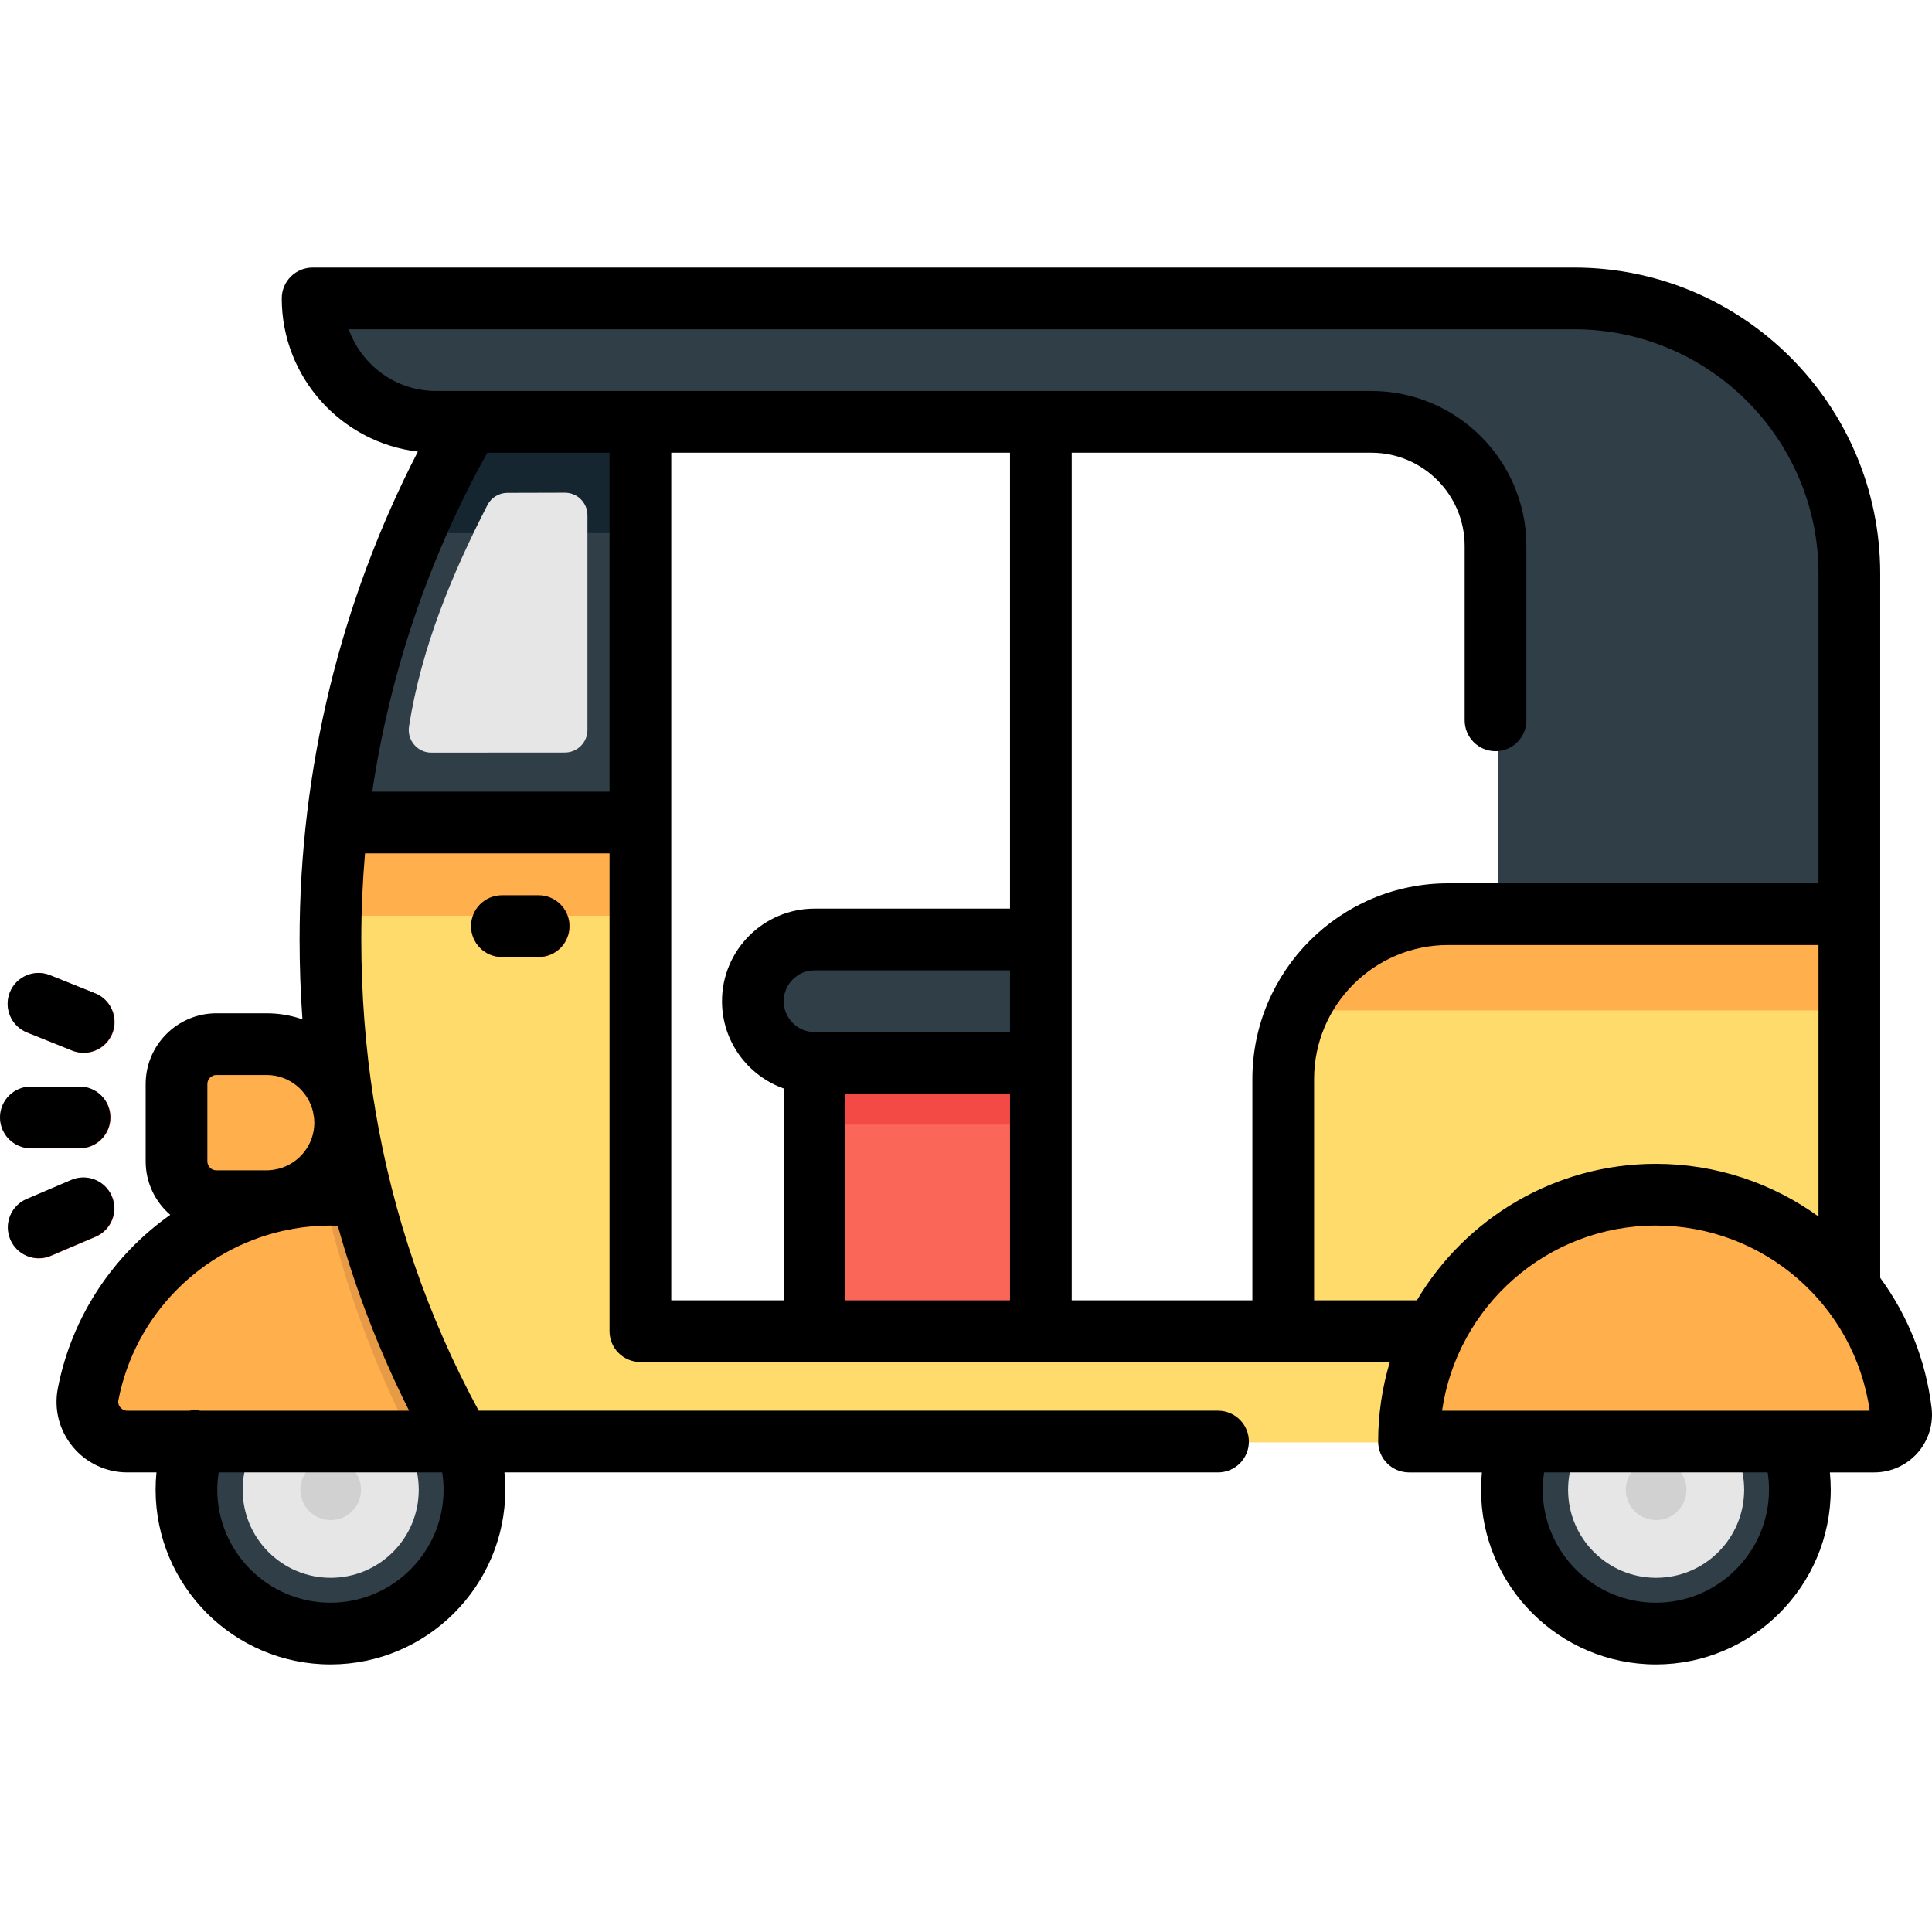 <?xml version="1.0" encoding="iso-8859-1"?>
<!-- Uploaded to: SVG Repo, www.svgrepo.com, Generator: SVG Repo Mixer Tools -->
<svg version="1.1" id="Layer_1" xmlns="http://www.w3.org/2000/svg" xmlns:xlink="http://www.w3.org/1999/xlink" 
	 viewBox="0 0 512 512" xml:space="preserve">
<g transform="scale(-1, 1) translate(-512, 0)">
<circle style="fill:#303E48;" cx="424.359" cy="394.798" r="38.163"/>
<circle style="fill:#E6E6E6;" cx="424.359" cy="394.798" r="23.334"/>
<circle style="fill:#D1D1D1;" cx="424.359" cy="394.798" r="8.041"/>
<path style="fill:#FFB04C;" d="M415.475,317.18c2.731-0.348,5.516-0.527,8.342-0.527c31.85,0,58.384,22.759,64.225,52.902
	c1.259,6.497-3.78,12.702-10.399,12.702h-88.291"/>
<circle style="fill:#303E48;" cx="73.109" cy="394.798" r="38.163"/>
<circle style="fill:#E6E6E6;" cx="73.109" cy="394.798" r="23.334"/>
<circle style="fill:#D1D1D1;" cx="73.109" cy="394.798" r="8.041"/>
<rect x="244.274" y="277.584" style="fill:#FA6657;" width="59.97" height="75.235"/>
<rect x="244.274" y="277.584" style="fill:#F44A46;" width="59.97" height="20.444"/>
<path style="fill:#303E48;" d="M296.063,281.731h-59.97V249.02h59.97c9.033,0,16.355,7.323,16.355,16.355l0,0
	C312.419,274.408,305.096,281.731,296.063,281.731z"/>
<rect x="227.919" y="111.849" style="fill:#E6E6E6;" width="16.355" height="240.97"/>
<path style="fill:#FFB04C;" d="M440.724,318.379h13.321c5.839,0,10.571-4.733,10.571-10.571v-20.482
	c0-5.839-4.733-10.571-10.571-10.571h-13.321c-11.495,0-20.813,9.318-20.813,20.813l0,0
	C419.912,309.061,429.23,318.379,440.724,318.379z"/>
<g>
	<path style="fill:#FA6657;" d="M503.758,304.344h-12.882c-4.517,0-8.178-3.661-8.178-8.178s3.66-8.178,8.178-8.178h12.882
		c4.517,0,8.178,3.661,8.178,8.178S508.274,304.344,503.758,304.344z"/>
	<path style="fill:#FA6657;" d="M489.787,279.038c-3.242,0-6.308-1.94-7.591-5.132c-1.684-4.19,0.349-8.953,4.54-10.637
		l11.954-4.802c4.195-1.684,8.953,0.349,10.638,4.54c1.684,4.19-0.349,8.953-4.54,10.637l-11.954,4.802
		C491.834,278.847,490.802,279.038,489.787,279.038z"/>
	<path style="fill:#FA6657;" d="M501.682,333.492c-1.07,0-2.159-0.212-3.206-0.659l-11.849-5.058
		c-4.154-1.773-6.084-6.578-4.31-10.732c1.773-4.152,6.578-6.082,10.731-4.31l11.849,5.058c4.154,1.773,6.084,6.578,4.31,10.732
		C507.882,331.629,504.86,333.492,501.682,333.492z"/>
</g>
<path style="fill:#303E48;" d="M396.377,111.846c18.065,0,32.711-14.645,32.711-32.711H94.76c-40.108,0-73.467,32.816-73.467,72.924
	v189.219l93.771-98.968v-97.56c0-18.172,15.274-32.903,33.446-32.903h193.35v105.765h80.162
	c-4.369-38.163-16.589-74.145-35.015-105.765L396.377,111.846L396.377,111.846z"/>
<path style="fill:#162630;" d="M387.009,111.846h-45.148v29.44h59.697C397.264,130.382,392.412,121.118,387.009,111.846z"/>
<path style="fill:#E6E6E6;" d="M403.608,192.511c-3.305-21.101-11.53-40.63-20.782-58.677c-1.016-1.982-3.064-3.22-5.29-3.226
	l-15.224-0.041c-3.307-0.009-5.993,2.669-5.993,5.975v56.908c0,3.298,2.672,5.973,5.972,5.976l35.41,0.024
	C401.385,199.452,404.178,196.153,403.608,192.511z"/>
<path style="fill:#FFDB6C;" d="M341.861,217.611v135.205H171.764v-66.811c0-24.133-20.01-43.316-44.143-43.316H21.294v139.567
	h368.06c22.464-40.343,34.464-83.98,34.464-132.873c0-10.62-0.611-21.464-1.788-31.772L341.861,217.611L341.861,217.611z"/>
<path style="fill:#E89B46;" d="M426.121,316.704c-0.765-0.026-1.531-0.051-2.303-0.051c-2.826,0-5.611,0.179-8.342,0.527
	l-26.122,65.076h12.969C413.089,361.39,421.088,339.625,426.121,316.704z"/>
<g>
	<path style="fill:#FFB04C;" d="M423.722,242.689c-0.202-8.723-0.763-16.939-1.692-25.078h-80.168v25.078H423.722z"/>
	<path style="fill:#FFB04C;" d="M167.663,267.768c-7.055-14.877-22.447-25.078-40.041-25.078H21.294v25.078H167.663z"/>
</g>
<path style="fill:#FA6657;" d="M378.926,253.657h-9.718c-4.517,0-8.178-3.661-8.178-8.178c0-4.516,3.66-8.178,8.178-8.178h9.718
	c4.517,0,8.178,3.661,8.178,8.178C387.104,249.996,383.444,253.657,378.926,253.657z"/>
<path style="fill:#FFB04C;" d="M15.229,382.256c-4.256,0-7.577-3.901-7.066-8.126c3.921-32.385,31.502-57.476,64.944-57.476
	c36.131,0,65.422,29.471,65.422,65.604H15.229V382.256z"/>
<path d="M466.881,321.942c3.985-3.441,6.52-8.517,6.52-14.182v-20.482c0-10.339-8.411-18.75-18.749-18.75h-13.321
	c-3.32,0-6.509,0.568-9.483,1.602c0.498-6.985,0.756-14.036,0.756-21.156c0-45.103-10.802-89.516-31.345-129.29
	c20.282-2.393,36.07-19.68,36.07-40.595c0-4.516-3.66-8.178-8.178-8.178H94.825c-44.719,0-81.101,36.382-81.101,81.101v186.621
	C6.509,348.491,1.666,360.24,0.11,373.099c-0.523,4.328,0.836,8.684,3.732,11.951c2.903,3.275,7.078,5.155,11.452,5.155h11.767
	c-0.147,1.505-0.229,3.019-0.229,4.544c0,25.553,20.788,46.34,46.34,46.34s46.34-20.788,46.34-46.34
	c0-1.524-0.082-3.039-0.229-4.544h19.31c4.516,0,8.178-3.661,8.178-8.178c0-7.325-1.09-14.398-3.092-21.08h28.247h170.36
	c4.517,0,8.178-3.661,8.178-8.178v-126.62h64.799c0.651,7.573,0.986,15.187,0.986,22.822c0,14.468-1.093,28.644-3.267,42.491
	c-0.18,0.844-0.319,1.701-0.424,2.57c-4.694,28.076-13.857,54.783-27.418,79.816H189.21c-4.516,0-8.178,3.661-8.178,8.178
	c0,4.516,3.661,8.178,8.178,8.178h189.106c-0.146,1.505-0.229,3.019-0.229,4.544c0,25.553,20.788,46.34,46.34,46.34
	s46.34-20.788,46.34-46.34c0-1.524-0.082-3.039-0.228-4.544h7.715c5.627,0,10.91-2.491,14.493-6.837
	c3.562-4.318,4.995-9.939,3.933-15.418C492.971,348.813,481.957,332.595,466.881,321.942z M441.332,284.884h13.321
	c1.32,0,2.393,1.074,2.393,2.394v20.482c0,1.32-1.073,2.394-2.393,2.394h-13.321c-0.591,0-1.169-0.055-1.738-0.134
	c-0.495-0.105-0.991-0.205-1.489-0.3c-5.406-1.432-9.408-6.352-9.408-12.202c0-0.39,0.024-0.774,0.059-1.156
	c0.096-0.577,0.195-1.153,0.287-1.73C430.353,289.054,435.359,284.884,441.332,284.884z M94.825,87.266h324.749
	c-3.376,9.519-12.471,16.355-23.132,16.355h-9.059c-0.001,0-0.002,0-0.004,0H148.575c-22.651,0-41.081,18.428-41.081,41.081v46.195
	c0,4.516,3.661,8.178,8.178,8.178c4.516,0,8.178-3.661,8.178-8.178v-46.195c0-13.633,11.091-24.725,24.725-24.725h79.405v128.997
	v32.711v62.907h-47.875v-58.632c0-28.604-23.271-51.874-51.874-51.874H30.079v-82.073C30.079,116.311,59.124,87.266,94.825,87.266z
	 M244.335,289.862h43.615v54.73h-43.615V289.862z M296.129,273.506h-51.792v-16.355h51.792c4.51,0,8.178,3.668,8.178,8.178
	C304.306,269.838,300.638,273.506,296.129,273.506z M103.158,394.748c0,16.534-13.451,29.985-29.985,29.985
	s-29.985-13.451-29.985-29.985c0-1.532,0.132-3.046,0.359-4.544h59.253C103.026,391.702,103.158,393.216,103.158,394.748z
	 M16.508,373.85c4.003-28.059,28.149-49.066,56.665-49.066c28.788,0,52.681,21.361,56.662,49.066H16.508z M73.173,308.428
	c-15.999,0-30.919,5.156-43.093,13.954v-71.942h98.152c19.585,0,35.519,15.933,35.519,35.519v58.632h-27.245
	C123.671,322.964,100.093,308.428,73.173,308.428z M334.109,344.591h-29.803v-56.136c9.518-3.376,16.355-12.465,16.355-23.127
	c0-13.528-11.006-24.533-24.533-24.533h-51.792V119.977h89.773V344.591z M350.465,209.795v-89.819h32.396
	c15.498,27.842,25.807,58.315,30.492,89.819H350.465z M454.412,394.748c0,16.534-13.452,29.985-29.985,29.985
	c-16.533,0-29.985-13.451-29.985-29.985c0-1.532,0.132-3.046,0.359-4.544h59.25C454.278,391.701,454.412,393.215,454.412,394.748z
	 M480.13,372.963c-0.273,0.331-0.88,0.886-1.875,0.886h-16.41c-0.954-0.176-1.946-0.182-2.937,0h-55.324
	c7.904-15.764,14.209-32.121,18.894-49.004c0.65-0.022,1.301-0.062,1.95-0.062c3.357,0,6.658,0.297,9.875,0.86
	c0.895,0.224,1.806,0.408,2.731,0.546c21.753,4.915,39.213,22.285,43.591,44.874C480.793,371.933,480.449,372.577,480.13,372.963z"
	/>
<path d="M378.992,253.612c4.517,0,8.178-3.661,8.178-8.178s-3.66-8.178-8.178-8.178h-9.718c-4.517,0-8.178,3.661-8.178,8.178
	s3.66,8.178,8.178,8.178H378.992z"/>
<path d="M503.822,287.942H490.94c-4.517,0-8.178,3.661-8.178,8.178c0,4.516,3.66,8.178,8.178,8.178h12.883
	c4.517,0,8.178-3.661,8.178-8.178C512,291.603,508.34,287.942,503.822,287.942z"/>
<path d="M489.851,278.991c1.015,0,2.047-0.19,3.047-0.591l11.955-4.802c4.19-1.684,6.224-6.445,4.54-10.637
	c-1.684-4.19-6.444-6.223-10.638-4.54l-11.955,4.802c-4.19,1.684-6.224,6.445-4.54,10.637
	C483.543,277.05,486.611,278.991,489.851,278.991z"/>
<path d="M504.961,317.745l-11.848-5.058c-4.154-1.772-8.958,0.159-10.731,4.31c-1.774,4.154,0.157,8.958,4.31,10.732l11.848,5.058
	c1.047,0.447,2.136,0.659,3.206,0.659c3.177,0,6.2-1.862,7.525-4.969C511.045,324.323,509.115,319.517,504.961,317.745z"/>
</g>
</svg>